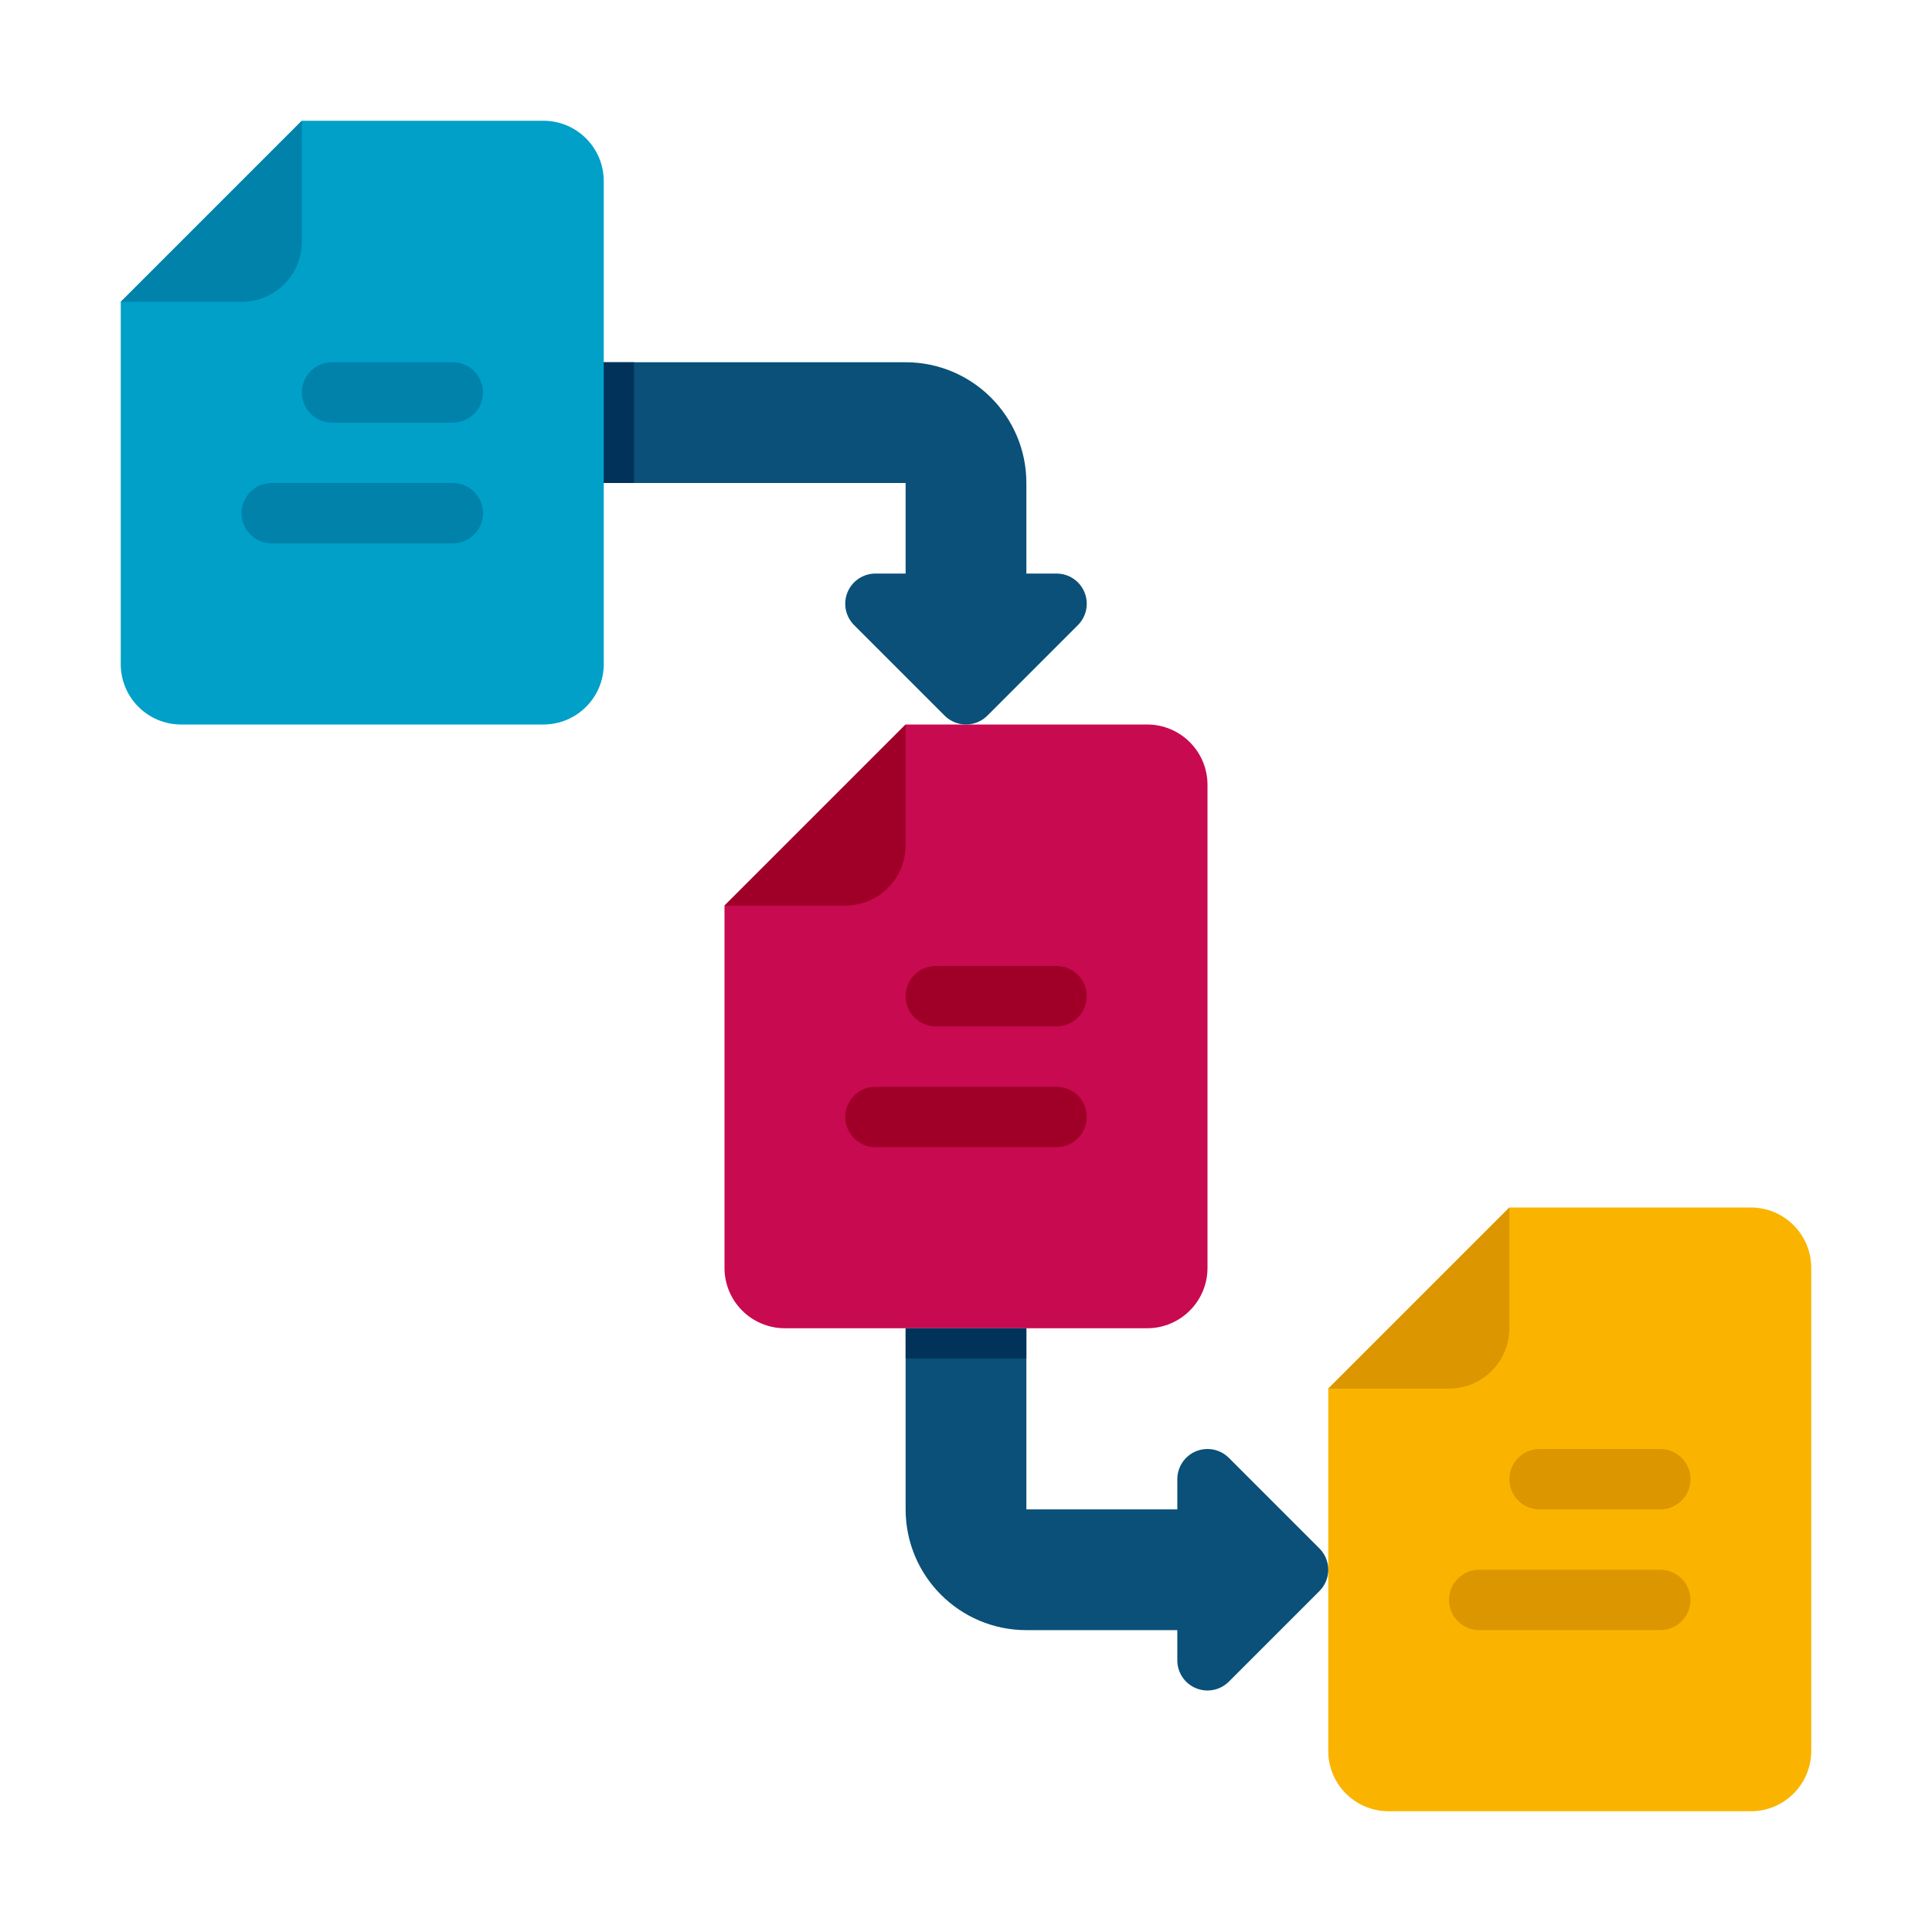 <svg viewBox="0 0 64 64" xmlns="http://www.w3.org/2000/svg"><g id="Icons"><g><g><g><g><path d="m18 24h-12c-1.105 0-2-.895-2-2v-12l6-6h8c1.105 0 2 .895 2 2v16c0 1.105-.895 2-2 2z" fill="#00a0c8"/></g></g></g><g><g><g><path d="m4 10 6-6v4c0 1.105-.895 2-2 2z" fill="#0082aa"/></g></g></g><g><g><g><path d="m11 14h4c.552 0 1-.448 1-1 0-.552-.448-1-1-1h-4c-.552 0-1 .448-1 1 0 .552.448 1 1 1z" fill="#0082aa"/></g></g></g><g><g><g><path d="m9 18h6c.552 0 1-.448 1-1 0-.552-.448-1-1-1h-6c-.552 0-1 .448-1 1 0 .552.448 1 1 1z" fill="#0082aa"/></g></g></g><g><g><g><path d="m38 44h-12c-1.105 0-2-.895-2-2v-12l6-6h8c1.105 0 2 .895 2 2v16c0 1.105-.895 2-2 2z" fill="#c80a50"/></g></g></g><g><g><g><path d="m24 30 6-6v4c0 1.105-.895 2-2 2z" fill="#a00028"/></g></g></g><g><g><g><path d="m31 34h4c.552 0 1-.448 1-1 0-.552-.448-1-1-1h-4c-.552 0-1 .448-1 1 0 .552.448 1 1 1z" fill="#a00028"/></g></g></g><g><g><g><path d="m29 38h6c.552 0 1-.448 1-1 0-.552-.448-1-1-1h-6c-.552 0-1 .448-1 1 0 .552.448 1 1 1z" fill="#a00028"/></g></g></g><g><g><g><path d="m58 60h-12c-1.105 0-2-.895-2-2v-12l6-6h8c1.105 0 2 .895 2 2v16c0 1.105-.895 2-2 2z" fill="#fab400"/></g></g></g><g><g><g><path d="m44 46 6-6v4c0 1.105-.895 2-2 2z" fill="#dc9600"/></g></g></g><g><g><g><path d="m51 50h4c.552 0 1-.448 1-1 0-.552-.448-1-1-1h-4c-.552 0-1 .448-1 1 0 .552.448 1 1 1z" fill="#dc9600"/></g></g></g><g><g><g><path d="m49 54h6c.552 0 1-.448 1-1 0-.552-.448-1-1-1h-6c-.552 0-1 .448-1 1 0 .552.448 1 1 1z" fill="#dc9600"/></g></g></g><path d="m35.924 19.617c-.154-.373-.52-.617-.924-.617h-1v-3c0-2.209-1.791-4-4-4h-10v4h10v3h-1c-.404 0-.769.244-.924.617-.155.374-.069.804.217 1.09l3 3c.195.195.451.293.707.293s.512-.098.707-.293l3-3c.286-.286.372-.716.217-1.09z" fill="#0a5078"/><path d="m43.707 51.293-3-3c-.286-.286-.715-.371-1.09-.217-.374.155-.617.52-.617.924v1h-5v-6h-4v6c0 2.209 1.791 4 4 4h5v1c0 .404.243.769.617.924.124.051.254.076.383.076.26 0 .516-.102.707-.293l3-3c.391-.391.391-1.023 0-1.414z" fill="#0a5078"/><g><g><g><path d="m20 12h1v4h-1z" fill="#00325a"/></g></g></g><g><g><g><path d="m30 44h4v1h-4z" fill="#00325a"/></g></g></g></g></g></svg>